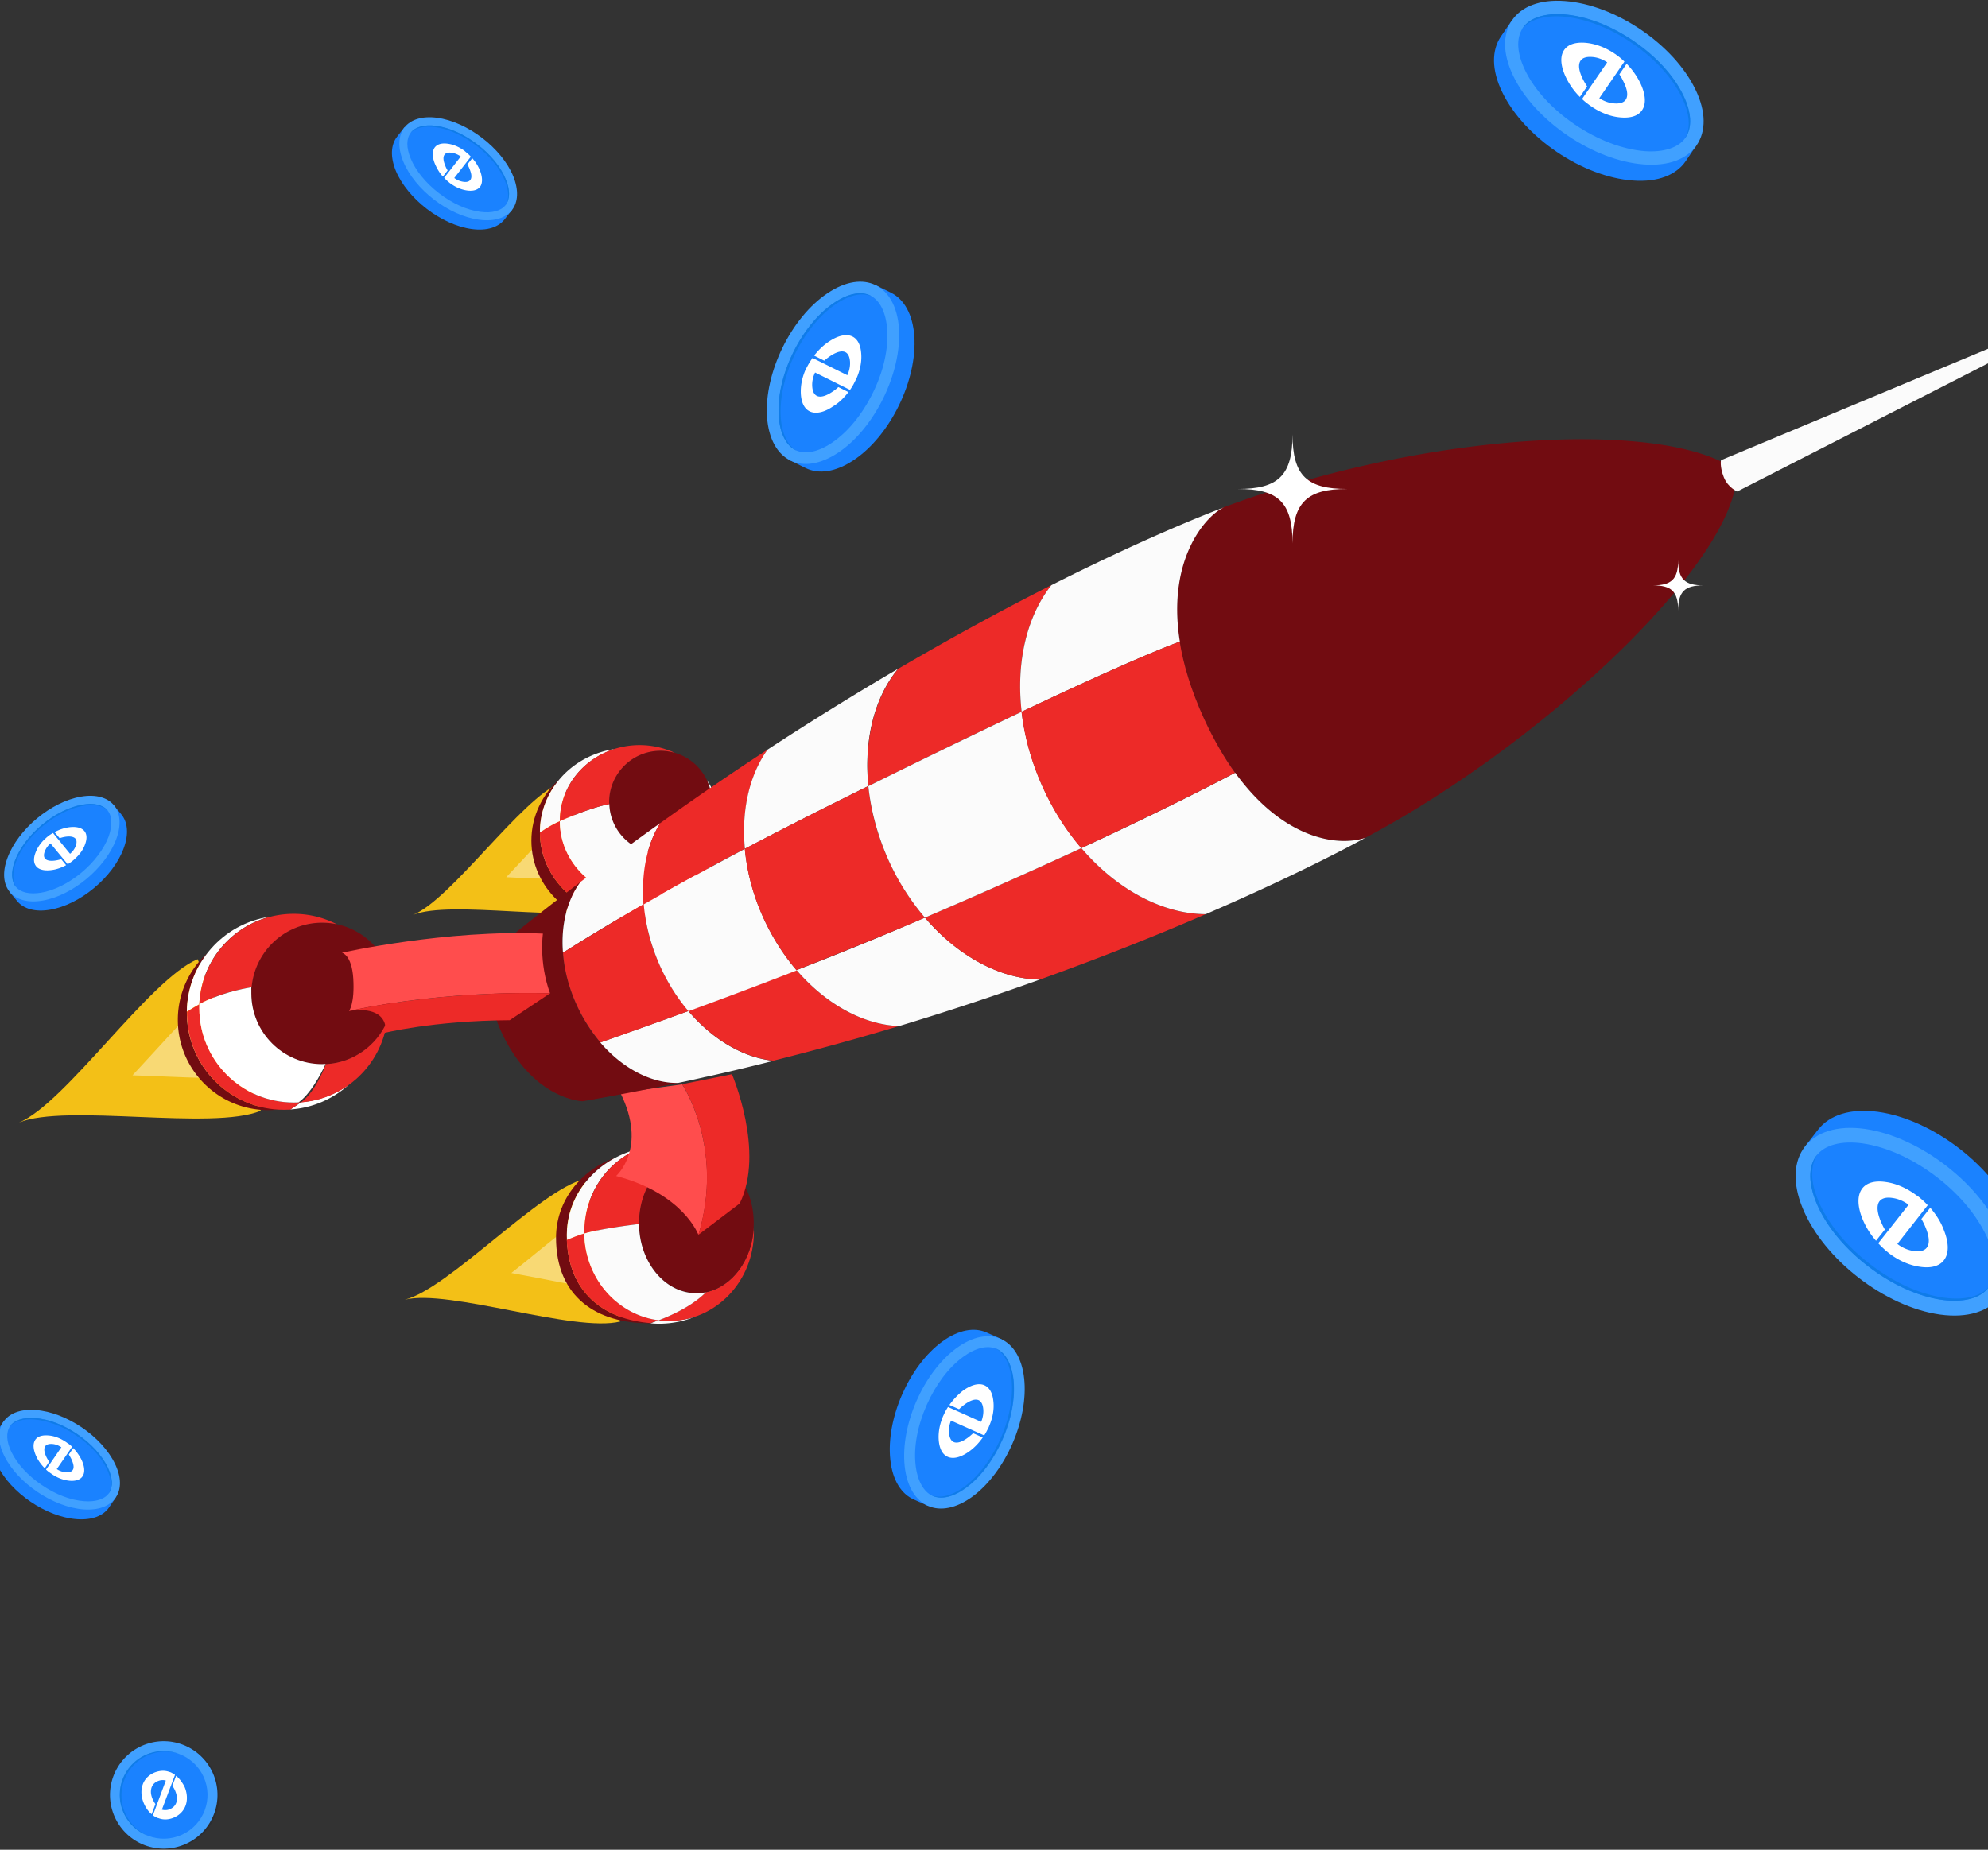 <svg xmlns="http://www.w3.org/2000/svg" width="375" height="349" viewBox="0 0 375 349">
    <rect x="0" y="0" width="375" height="349" fill="#333333" stroke="none"/>
    <g fill="none" fill-rule="nonzero">
        <path fill="#F3C017" d="M37.273 180.977c-9.123 3.816-24.864 27.16-33.688 30.826 8.824-3.667 36.49 1.58 45.613-2.236l-11.925-28.59z"/>
        <path fill="#FFF" d="M24.99 202.89c1.401-1.491 2.832-3.071 4.323-4.681 3.399-3.697 7.304-8.02 10.583-10.971l6.708 16.069c-4.412.268-10.225.03-15.234-.18-2.206-.089-4.353-.178-6.38-.238z" opacity=".4"/>
        <path fill="#F3C017" d="M110.253 222.446c-8.586 2.147-25.608 20.69-33.896 22.777 8.288-2.087 32.048 6.26 40.634 4.114l-6.738-26.89z"/>
        <path fill="#FFF" d="M96.45 240.184a294.75 294.75 0 0 0 4.442-3.577c3.488-2.832 7.543-6.112 10.822-8.288l3.786 15.115c-3.935-.358-9.063-1.342-13.475-2.206-1.908-.358-3.786-.716-5.575-1.044z" opacity=".4"/>
        <path fill="#F3C017" d="M105.781 147.647c-7.512 3.041-20.63 22.061-27.904 24.983 7.274-2.951 29.902 1.61 37.444-1.431l-9.54-23.552z"/>
        <path fill="#FFF" d="M95.496 165.505c1.163-1.222 2.355-2.504 3.578-3.816 2.802-3.011 6.052-6.5 8.794-8.914l5.366 13.237c-3.607.178-8.377-.09-12.49-.299-1.82-.03-3.578-.119-5.248-.208z" opacity=".4"/>
        <g transform="translate(104.619 202.502)">
            <path fill="#FBFBFB" d="M22.896 46.656c-.06 0-.15 0-.209.03-.358.03-.745.03-1.103.03-.656 0-1.312-.06-1.968-.12-.477.18-1.013.388-1.55.567 0 0 3.935.566 8.228-1.163a17.592 17.592 0 0 1-3.398.656z"/>
            <path fill="#720C11" d="M2.296 30.468c0-6.2 3.637-11.597 9.062-14.518C4.86 18.305.268 24.148.268 31.005c0 11.358 7.84 16.158 17.53 16.158h.626c-9.063-.656-16.128-5.724-16.128-16.695z"/>
            <path fill="#FBFBFB" d="M5.605 29.931c0-7.214 4.322-13.355 10.434-15.71-7.87 1.848-13.714 8.406-13.714 16.247 0 .328 0 .656.03.984a27.914 27.914 0 0 1 3.28-1.222c-.03-.09-.03-.18-.03-.299z"/>
            <path fill="#ED2A28" d="M18.066 47.133c.537-.179 1.044-.387 1.55-.566-7.81-1.014-13.892-7.9-14.041-16.337-1.163.357-2.266.805-3.28 1.222.448 10.166 7.155 14.966 15.771 15.681zM37.563 29.097c-.298 6.17-4.114 11.21-9.033 12.223-1.4 1.4-4.024 3.398-8.884 5.277.656.089 1.282.119 1.968.119 8.824 0 15.98-7.513 15.98-16.785-.03-.268-.03-.566-.03-.834z"/>
            <ellipse cx="26.742" cy="28.292" fill="#720C11" rx="10.822" ry="13.177"/>
            <path fill="#ED2A28" d="M15.92 28.292c0-7.274 4.86-13.177 10.822-13.177 1.192 0 2.355.238 3.428.685a15.285 15.285 0 0 0-8.586-2.623c-8.824 0-15.98 7.513-15.98 16.784v.298c.358-.119.716-.208 1.074-.298 2.892-.715 7.244-1.282 9.242-1.52v-.15z"/>
            <path fill="#FBFBFB" d="M5.605 30.26c.149 8.436 6.2 15.353 14.041 16.337 4.86-1.879 7.513-3.876 8.884-5.277a8.666 8.666 0 0 1-1.788.179c-5.933 0-10.763-5.844-10.822-13.058-1.998.238-6.35.805-9.242 1.52-.358.06-.716.18-1.073.298z"/>
            <path fill="#FF4D4D" d="M24.058 2.087s8.05 11.925 3.071 28.41c0 0-2.802-7.78-15.532-11.119 0 0 6.022-5.217.805-15.681l11.656-1.61z"/>
            <path fill="#ED2A28" d="M27.13 30.468c4.948-16.486-3.072-28.411-3.072-28.411L33.45.179s6.29 14.608 1.461 24.386l-7.78 5.903z"/>
        </g>
        <g transform="translate(100.147 140.492)">
            <path fill="#720C11" d="M18.364 32.376c-9.212 0-16.665-7.095-16.665-15.86C1.7 12.67 3.13 9.152 5.515 6.41 2.176 9.3.09 13.475.09 18.126c0 8.765 7.453 15.86 16.665 15.86 5.158 0 9.779-2.236 12.85-5.754-2.952 2.564-6.917 4.144-11.24 4.144z"/>
            <circle cx="24.446" cy="10.852" r="9.689" fill="#720C11"/>
            <path fill="#ED2A28" d="M34.85 18.782c-1.937 5.783-7.631 9.987-14.34 9.987-8.317 0-15.054-6.41-15.054-14.34-1.252.537-2.505 1.282-3.757 2.147.03 8.735 7.483 15.8 16.665 15.8 8.378 0 15.324-5.903 16.487-13.594z"/>
            <path fill="#FBFBFB" d="M15.77.835C7.782 2.027 1.7 8.585 1.7 16.516v.06c1.251-.865 2.504-1.61 3.756-2.147C5.456 8.08 9.778 2.713 15.77.835zM20.51 28.769c8.318 0 15.056-6.41 15.056-14.34 0-2.832-.865-5.485-2.355-7.721a9.595 9.595 0 0 1 .924 4.144c0 5.336-4.323 9.689-9.689 9.689-5.217 0-9.48-4.144-9.66-9.332-1.49.299-4.382 1.074-9.33 3.22 0 7.93 6.737 14.34 15.055 14.34z"/>
            <path fill="#ED2A28" d="M14.757 10.852c0-5.337 4.323-9.69 9.689-9.69.924 0 1.819.15 2.683.388A15.708 15.708 0 0 0 20.511.09C12.193.09 5.456 6.5 5.456 14.43c4.919-2.147 7.84-2.922 9.33-3.22 0-.12-.029-.24-.029-.358z"/>
        </g>
        <path fill="#720C11" d="M257.526 158.082c34.164-18.096 70.714-52.917 70.058-69.254-12.58-9.51-56.94-7.9-96.591 6.827-3.667 1.371-15.741 13.982-3.876 39.918 9.928 21.704 23.85 24.655 30.409 22.509zM108.733 189.563c-3.876-8.586-3.34-17.678.775-23.164a644.386 644.386 0 0 0-14.847 11.657s-5.634 6.558.865 18.543c5.992 11.03 14.4 11.18 14.4 11.18a585.597 585.597 0 0 0 18.006-3.459c-7.215.12-15.085-5.634-19.2-14.757z"/>
        <path fill="#FBFBFB" d="M121.403 170.603c-.507-5.814.596-11.21 3.13-15.294a583.193 583.193 0 0 0-15.025 11.09c-2.534 3.399-3.727 8.169-3.31 13.356 4.204-2.683 9.243-5.724 15.205-9.152zM129.84 190.756a1615.838 1615.838 0 0 1-16.606 5.932c4.204 4.89 9.6 7.722 14.668 7.632 1.61-.328 3.22-.685 4.8-1.043.03 0 .06-.03.09-.03l.894-.179a432.801 432.801 0 0 0 12.223-2.921c-5.635-.567-11.448-3.965-16.07-9.391z"/>
        <path fill="#ED2A28" d="M124.503 182.23a35.653 35.653 0 0 1-3.07-11.627c-5.963 3.428-11 6.469-15.234 9.152.238 3.19 1.073 6.529 2.564 9.808a31.165 31.165 0 0 0 4.501 7.125 1397.318 1397.318 0 0 0 16.606-5.932 36.3 36.3 0 0 1-5.367-8.527zM140.513 160.139c-.656-7.215.864-13.893 4.263-18.693a565.758 565.758 0 0 0-20.243 13.863c-2.534 4.084-3.607 9.51-3.13 15.294a654.356 654.356 0 0 1 19.11-10.464z"/>
        <path fill="#ED2A28" d="M150.261 183.034a1060.702 1060.702 0 0 1-20.421 7.692c4.591 5.426 10.434 8.824 16.069 9.39a525.468 525.468 0 0 0 23.7-6.528c-6.737-.239-13.803-4.084-19.348-10.554z"/>
        <path fill="#FBFBFB" d="M144 173.167c-1.967-4.323-3.1-8.765-3.487-12.999a613.197 613.197 0 0 0-19.08 10.465c.328 3.786 1.341 7.75 3.07 11.626 1.461 3.22 3.28 6.082 5.367 8.527a1060.715 1060.715 0 0 0 20.421-7.692c-2.474-2.862-4.591-6.2-6.29-9.927zM157.863 151.255c2.028-1.014 3.995-1.998 5.933-2.952-.865-8.705 1.133-16.725 5.605-22.12a587.153 587.153 0 0 0-24.625 15.263c-3.429 4.8-4.949 11.478-4.263 18.693a880.985 880.985 0 0 1 17.35-8.884z"/>
        <path fill="#FBFBFB" d="M174.469 173.137c-1.908.805-3.876 1.64-5.873 2.504a635.067 635.067 0 0 1-18.335 7.393c5.545 6.44 12.61 10.315 19.348 10.554a544.441 544.441 0 0 0 26.533-8.765c-7.542-.149-15.472-4.442-21.673-11.686z"/>
        <path fill="#ED2A28" d="M174.469 173.137a45.548 45.548 0 0 1-6.857-10.822c-2.117-4.65-3.369-9.42-3.816-14.012-1.908.954-3.876 1.938-5.933 2.952a981.293 981.293 0 0 0-17.38 8.884c.387 4.233 1.52 8.675 3.488 12.998 1.7 3.726 3.846 7.065 6.26 9.897a939.29 939.29 0 0 0 18.335-7.393c2.027-.835 3.995-1.67 5.903-2.504zM192.714 134.291c-1.073-9.33.924-17.976 5.605-23.88-8.407 4.234-18.126 9.481-28.888 15.771-4.472 5.426-6.47 13.446-5.605 22.121 11.656-5.754 21.167-10.375 28.888-14.012zM203.983 160.02a1141.941 1141.941 0 0 1-29.514 13.117c6.2 7.244 14.13 11.537 21.673 11.686 11.955-4.293 22.509-8.526 31.303-12.342-8.139 0-16.754-4.621-23.462-12.462z"/>
        <path fill="#FBFBFB" d="M167.612 162.315a45.548 45.548 0 0 0 6.857 10.822 1141.941 1141.941 0 0 0 29.514-13.118c-2.832-3.309-5.307-7.184-7.274-11.507-2.147-4.74-3.459-9.57-3.995-14.22a1978.934 1978.934 0 0 0-28.918 14.041c.477 4.561 1.73 9.331 3.816 13.982zM232.99 145.799c-4.144 2.206-13.892 7.214-29.007 14.22 6.708 7.841 15.323 12.432 23.462 12.462 19.08-8.228 30.08-14.4 30.08-14.4-5.336 1.76-15.561.12-24.535-12.282zM231.023 95.685s-12.432 4.501-32.704 14.727c-4.651 5.903-6.678 14.548-5.605 23.88 17.917-8.497 26.205-11.896 29.842-13.237-2.594-16.188 5.545-24.297 8.467-25.37z"/>
        <path fill="#ED2A28" d="M227.117 135.603c-2.474-5.426-3.905-10.255-4.59-14.548-3.608 1.341-11.896 4.74-29.843 13.236.537 4.651 1.848 9.48 3.995 14.22 1.968 4.353 4.442 8.229 7.274 11.508 15.115-7.006 24.834-12.014 29.007-14.22-2.027-2.802-3.994-6.201-5.843-10.196z"/>
        <path fill="#FBFBFB" d="M404.202 53.62l-79.569 33.21s-.268 1.193.537 3.22c.805 1.997 2.534 2.683 2.534 2.683l76.498-39.114z"/>
        <g>
            <g transform="translate(33.367 172.391)">
                <path fill="#720C11" d="M1.878 18.692c0-4.263 1.461-8.198 3.906-11.299a16.978 16.978 0 0 0-5.605 12.64c0 9.392 7.632 17.024 17.023 17.024.626 0 1.252-.03 1.878-.12-9.57-.536-17.202-8.496-17.202-18.245z"/>
                <circle cx="27.397" cy="15.055" r="13.356" fill="#720C11"/>
                <path fill="#FFF" d="M4.204 17.082s.03 0 .03-.03C4.56 9.153 10.046 2.595 17.41.597 8.705 1.908 1.997 9.391 1.878 18.454c.686-.418 1.461-.865 2.326-1.372z"/>
                <path fill="#ED2A28" d="M14.101 13.893c.596-6.827 6.32-12.194 13.296-12.194.954 0 1.879.09 2.773.298A17.736 17.736 0 0 0 22.031.03c-9.57 0-17.38 7.572-17.798 17.052 3.727-2.086 8.229-2.951 9.868-3.19z"/>
                <path fill="#FFF" d="M21.375 36.937c4.204-.268 8.02-1.967 11.001-4.62a17.953 17.953 0 0 1-8.944 3.249c-1.103.775-1.729 1.192-2.057 1.371z"/>
                <path fill="#ED2A28" d="M23.403 35.566c-.448.03-.925.06-1.372.06-9.838 0-17.798-7.96-17.798-17.798 0-.239 0-.507.03-.746 0 0-.03 0-.03.03-.864.477-1.64.954-2.325 1.401v.21c0 10.105 8.198 18.274 18.275 18.274.387 0 .805-.03 1.192-.03.328-.209.954-.626 2.028-1.401zM28.113 28.381l-.06.15s-1.878 5.097-4.65 7.065c8.347-.626 15.114-7.036 16.247-15.264-1.938 4.531-6.35 7.78-11.537 8.05z"/>
                <path fill="#FFF" d="M14.042 13.893c-1.7.268-6.112 1.162-9.809 3.19v.745c0 9.838 7.96 17.798 17.798 17.798.298 0 .626 0 .924-.03 2.773-1.968 5.098-7.245 5.098-7.245-.208 0-.417.03-.656.03-7.363 0-13.355-5.962-13.355-13.356.03-.357-.03-.745 0-1.132z"/>
            </g>
            <path fill="#FF4D4D" d="M103.754 187.417s-18.9-.805-37.921 3.339c0 0 1.103-1.342.805-6.171-.298-4.502-2.147-4.83-2.147-4.83s19.677-4.412 37.922-3.607c0 .03-.805 5.306 1.341 11.269z"/>
            <path fill="#ED2A28" d="M103.754 187.417s-18.9-.805-37.921 3.339c0 0 5.307-1.103 6.648 2.087.567 1.341-.298 2.116-.298 2.116s9.301-2.385 23.969-2.474l7.602-5.068z"/>
        </g>
        <path fill="#FFF" d="M254.097 92.256c-7.483 0-10.285 2.445-10.285 10.285 0-7.84-2.772-10.285-10.285-10.285 7.483 0 10.285-2.444 10.285-10.285 0 7.84 2.773 10.285 10.285 10.285zM321.324 110.442c-3.488 0-4.77 1.132-4.77 4.77 0-3.638-1.282-4.77-4.77-4.77 3.488 0 4.77-1.133 4.77-4.77 0 3.637 1.282 4.77 4.77 4.77z"/>
        <g>
            <path fill="#1A82FF" d="M21.83 282.548l-1.252 1.848c-1.073 1.58-3.16 2.445-6.082 2.236-5.753-.417-12.461-4.949-14.965-10.136-1.253-2.564-1.223-4.83-.15-6.38l1.312-1.938 21.137 14.37z"/>
            <path fill="#40A0FF" d="M.783 274.647c-1.252-2.563-1.223-4.83-.15-6.38 1.074-1.58 3.16-2.444 6.082-2.235 5.754.417 12.462 4.949 14.966 10.136 1.252 2.564 1.222 4.83.15 6.38-1.074 1.58-3.161 2.444-6.083 2.236-5.753-.448-12.461-4.98-14.965-10.137z"/>
            <path fill="#1A82FF" d="M7.878 280.192c-2.594-1.758-4.62-3.965-5.724-6.23-.954-1.968-1.043-3.697-.268-4.86.775-1.162 2.504-1.729 4.71-1.55 2.534.179 5.366 1.252 7.99 3.04 2.593 1.76 4.62 3.966 5.724 6.232.954 1.967 1.043 3.696.268 4.86-.775 1.162-2.504 1.728-4.71 1.55-2.534-.18-5.367-1.253-7.99-3.042z"/>
            <path fill="#0F7CE8" d="M6.417 267.82c2.534.18 5.366 1.253 7.99 3.041 2.594 1.76 4.62 3.965 5.724 6.231.924 1.908 1.043 3.577.358 4.71.03-.03.06-.09.089-.119.775-1.163.686-2.862-.268-4.86-1.103-2.265-3.13-4.471-5.724-6.23-2.624-1.789-5.456-2.862-7.99-3.04-2.206-.15-3.905.416-4.71 1.55-.03.03-.06.089-.09.119.835-1.044 2.505-1.58 4.621-1.402z"/>
            <path fill="#FFF" d="M8.444 277.032l.835-1.222a8.213 8.213 0 0 1-.507-.864c-.805-1.67-.417-2.594 1.044-2.505.626.03 1.222.269 1.759.626l-2.892 4.204c.238.238.507.447.775.626.12.09.239.149.328.238.03 0 .03.03.06.03.03.03.06.06.09.06 1.042.686 2.146 1.073 3.249 1.163 1.252.089 2.116-.269 2.504-1.044.358-.715.238-1.759-.328-2.951a9.082 9.082 0 0 0-1.55-2.177l-.835 1.223c.179.268.328.536.477.834.358.776.507 1.372.387 1.819-.149.507-.626.745-1.4.686a3.445 3.445 0 0 1-1.73-.597l2.892-4.203a4.3 4.3 0 0 0-.805-.656c-.06-.03-.12-.09-.179-.12-.06-.059-.12-.089-.209-.148 0 0-.03 0-.03-.03-.03 0-.03-.03-.059-.03-1.043-.686-2.176-1.103-3.28-1.163-1.251-.089-2.146.269-2.504 1.044-.357.715-.238 1.759.328 2.951.358.775.925 1.55 1.58 2.206z"/>
        </g>
        <g>
            <path fill="#1A82FF" d="M320.042 27.355l-2.057 3.04c-1.759 2.594-5.217 4.025-9.987 3.668-9.48-.686-20.511-8.14-24.625-16.665-2.057-4.234-1.998-7.93-.268-10.494l2.176-3.19 34.76 23.64z"/>
            <path fill="#40A0FF" d="M285.46 14.357c-2.057-4.234-1.998-7.93-.269-10.494 1.76-2.594 5.218-4.025 9.988-3.667 9.48.686 20.51 8.139 24.624 16.665 2.057 4.233 1.998 7.93.269 10.494-1.76 2.594-5.217 4.025-9.987 3.667-9.51-.716-20.511-8.169-24.625-16.665z"/>
            <path fill="#1A82FF" d="M297.087 23.51c-4.264-2.893-7.603-6.53-9.391-10.226-1.58-3.25-1.73-6.082-.448-7.99 1.282-1.908 4.115-2.832 7.722-2.564 4.174.298 8.854 2.087 13.147 5.008 4.263 2.892 7.602 6.53 9.39 10.226 1.58 3.25 1.73 6.082.448 7.99-1.282 1.908-4.114 2.832-7.721 2.564-4.144-.328-8.825-2.087-13.147-5.009z"/>
            <path fill="#0F7CE8" d="M294.702 3.118c4.173.298 8.854 2.086 13.147 5.008 4.263 2.892 7.602 6.529 9.39 10.226 1.521 3.13 1.73 5.873.567 7.78.06-.059.09-.119.15-.208 1.281-1.908 1.132-4.74-.448-7.99-1.789-3.696-5.128-7.334-9.391-10.225-4.293-2.922-8.973-4.71-13.147-5.009-3.637-.268-6.44.656-7.722 2.564-.06.06-.089.15-.119.209 1.342-1.73 4.085-2.594 7.573-2.355z"/>
            <path fill="#FFF" d="M298.01 18.292l1.372-1.997a11.233 11.233 0 0 1-.835-1.431c-1.341-2.743-.685-4.293 1.73-4.115 1.013.06 1.997.418 2.891 1.014l-4.74 6.917c.388.387.805.715 1.252 1.043.18.149.358.268.567.388.03.03.06.03.06.06.059.029.118.089.178.118 1.7 1.103 3.548 1.76 5.337 1.879 2.086.149 3.488-.448 4.114-1.7.596-1.192.387-2.892-.537-4.83a14.029 14.029 0 0 0-2.564-3.607l-1.371 1.998c.298.417.536.864.775 1.371.626 1.252.835 2.266.626 2.981-.239.835-1.043 1.223-2.325 1.133-1.014-.06-1.968-.417-2.862-.984l4.74-6.916c-.418-.388-.835-.775-1.312-1.103-.09-.06-.179-.12-.268-.209-.12-.09-.209-.149-.328-.208l-.03-.03c-.03-.03-.06-.06-.09-.06-1.729-1.133-3.577-1.789-5.396-1.938-2.086-.149-3.517.448-4.143 1.7-.597 1.192-.388 2.891.536 4.83a13.45 13.45 0 0 0 2.624 3.696z"/>
        </g>
        <g>
            <path fill="#1A82FF" d="M165.167 53.798l2.892 1.431c2.445 1.193 4.114 4.025 4.412 8.199.567 8.317-4.531 18.781-11.418 23.373-3.428 2.295-6.618 2.712-9.063 1.52l-3.01-1.49 16.187-33.033z"/>
            <path fill="#40A0FF" d="M158.161 85.37c-3.428 2.295-6.618 2.712-9.062 1.52-2.445-1.193-4.115-4.025-4.413-8.198-.566-8.318 4.532-18.782 11.418-23.373 3.429-2.296 6.619-2.713 9.063-1.52 2.445 1.192 4.114 4.024 4.413 8.198.536 8.288-4.562 18.781-11.419 23.373z"/>
            <path fill="#1A82FF" d="M164.63 74.16c-1.997 4.055-4.74 7.394-7.72 9.391-2.624 1.759-5.069 2.236-6.857 1.371-1.79-.894-2.952-3.22-3.16-6.38-.239-3.666.715-7.93 2.712-12.014 1.998-4.054 4.74-7.393 7.722-9.39 2.623-1.76 5.068-2.237 6.857-1.372 1.788.894 2.951 3.22 3.16 6.38.268 3.667-.686 7.93-2.713 12.014z"/>
            <path fill="#0F7CE8" d="M147.28 78.751c-.238-3.667.716-7.93 2.713-12.014 1.997-4.055 4.74-7.394 7.721-9.391 2.534-1.7 4.89-2.206 6.648-1.46a.624.624 0 0 1-.178-.12c-1.79-.894-4.234-.388-6.857 1.371-2.981 1.998-5.724 5.337-7.722 9.391-1.997 4.084-2.98 8.348-2.713 12.015.21 3.16 1.372 5.485 3.16 6.38.06.03.12.059.21.089-1.7-.954-2.773-3.22-2.982-6.26z"/>
            <path fill="#FFF" d="M160.04 73.981l-1.908-.954a6.81 6.81 0 0 1-1.133.895c-2.206 1.49-3.637 1.132-3.786-.984-.06-.895.119-1.789.536-2.653l6.589 3.279c.268-.388.536-.805.745-1.222l.268-.537c0-.03.03-.06.03-.06.03-.06.06-.119.09-.149.745-1.61 1.103-3.28.983-4.86-.119-1.818-.804-2.98-1.967-3.368-1.103-.358-2.564.03-4.114 1.073-1.044.686-1.998 1.61-2.803 2.654l1.908.954c.328-.299.686-.567 1.074-.835 1.013-.686 1.878-.984 2.504-.894.745.089 1.192.745 1.282 1.878.06.864-.12 1.759-.507 2.593l-6.559-3.25c-.298.418-.566.836-.805 1.253-.06.09-.09.179-.149.268-.06.09-.09.209-.149.298 0 0 0 .03-.03.03-.03.03-.03.06-.06.09-.774 1.64-1.102 3.309-1.013 4.889.12 1.818.805 2.981 1.968 3.369 1.103.357 2.564 0 4.114-1.074 1.103-.656 2.057-1.61 2.892-2.683z"/>
        </g>
        <g>
            <path fill="#1A82FF" d="M21.443 151.91l1.43 1.73c1.223 1.46 1.461 3.726.448 6.439-1.998 5.426-8.228 10.613-13.893 11.567-2.802.477-4.978-.179-6.17-1.61l-1.492-1.788 19.677-16.338z"/>
            <path fill="#40A0FF" d="M8.027 169.917c-2.802.477-4.979-.179-6.171-1.61-1.222-1.46-1.46-3.726-.447-6.44 1.997-5.425 8.228-10.612 13.892-11.566 2.803-.477 4.979.178 6.171 1.61 1.223 1.46 1.461 3.726.448 6.439-2.028 5.426-8.229 10.613-13.893 11.567z"/>
            <path fill="#1A82FF" d="M15.331 164.67c-2.415 1.997-5.098 3.339-7.572 3.756-2.177.358-3.846-.03-4.74-1.073-.895-1.073-.954-2.862-.21-4.949.895-2.385 2.714-4.8 5.158-6.827 2.415-1.997 5.098-3.339 7.573-3.756 2.176-.358 3.846.03 4.74 1.073.894 1.073.954 2.862.209 4.95-.895 2.354-2.713 4.799-5.158 6.826z"/>
            <path fill="#0F7CE8" d="M3.019 162.613c.894-2.385 2.713-4.8 5.157-6.827 2.415-1.997 5.098-3.339 7.572-3.756 2.087-.358 3.727 0 4.621.983-.03-.03-.06-.089-.09-.119-.893-1.073-2.563-1.46-4.74-1.073-2.474.417-5.157 1.759-7.572 3.756-2.444 2.028-4.263 4.442-5.157 6.827-.775 2.087-.686 3.876.209 4.95.03.029.06.089.09.118-.776-1.103-.806-2.862-.09-4.859z"/>
            <path fill="#FFF" d="M12.47 163.24l-.925-1.134c-.298.09-.626.18-.984.239-1.818.298-2.623-.328-2.117-1.7.21-.566.597-1.103 1.074-1.52l3.25 3.935a8.2 8.2 0 0 0 .834-.566c.12-.09.209-.18.328-.269l.03-.03.09-.089c.923-.805 1.639-1.759 1.997-2.802.447-1.193.327-2.117-.299-2.683-.596-.537-1.64-.716-2.921-.507-.865.149-1.73.447-2.534.894l.954 1.133c.298-.09.596-.179.924-.238.835-.15 1.46-.09 1.848.149.448.268.537.805.269 1.55a3.478 3.478 0 0 1-1.074 1.49l-3.22-3.935c-.297.18-.596.358-.864.567-.06.03-.12.09-.149.12-.06.059-.12.089-.179.148 0 0-.03 0-.03.03l-.06.06c-.953.804-1.639 1.788-2.026 2.832-.448 1.192-.328 2.116.298 2.713.596.536 1.64.715 2.921.506.835-.119 1.73-.447 2.564-.894z"/>
        </g>
        <g>
            <path fill="#1A82FF" d="M96.57 39.608l-1.372 1.759c-1.163 1.49-3.31 2.236-6.2 1.848-5.725-.775-12.134-5.694-14.34-11-1.074-2.654-.925-4.89.208-6.38l1.431-1.849L96.57 39.608z"/>
            <path fill="#40A0FF" d="M76.059 30.455c-1.074-2.653-.925-4.889.208-6.38 1.163-1.49 3.31-2.235 6.201-1.848 5.724.775 12.134 5.694 14.34 11 1.073 2.654.924 4.89-.209 6.38-1.162 1.491-3.309 2.237-6.2 1.85-5.754-.746-12.164-5.665-14.34-11.002z"/>
            <path fill="#1A82FF" d="M82.796 36.448c-2.474-1.908-4.382-4.234-5.336-6.559-.835-2.027-.835-3.756.03-4.86.834-1.102 2.593-1.58 4.77-1.281 2.534.328 5.276 1.58 7.81 3.517 2.475 1.908 4.383 4.234 5.337 6.56.834 2.026.834 3.756-.03 4.859-.835 1.103-2.594 1.58-4.77 1.281-2.534-.327-5.307-1.58-7.81-3.517z"/>
            <path fill="#0F7CE8" d="M82.08 23.986c2.535.328 5.277 1.58 7.811 3.518 2.475 1.908 4.383 4.233 5.337 6.559.805 1.967.835 3.637.06 4.74.03-.03.06-.09.089-.12.835-1.102.864-2.832.03-4.859-.954-2.325-2.832-4.65-5.337-6.559-2.504-1.937-5.276-3.19-7.81-3.517-2.177-.298-3.936.179-4.77 1.282-.03.03-.06.089-.09.119.865-1.014 2.564-1.431 4.68-1.163z"/>
            <path fill="#FFF" d="M83.541 33.317l.895-1.162a4.18 4.18 0 0 1-.447-.895c-.716-1.729-.269-2.623 1.192-2.444.596.09 1.193.328 1.73.715l-3.131 4.025c.238.238.477.477.715.686.12.089.21.178.328.268l.03.03c.03.03.06.06.09.06 1.013.745 2.086 1.192 3.16 1.34 1.252.18 2.146-.148 2.564-.864.387-.685.328-1.759-.15-2.951a7.639 7.639 0 0 0-1.43-2.266l-.925 1.163c.15.268.298.536.418.864.328.805.417 1.402.268 1.819-.179.507-.686.715-1.46.596a3.72 3.72 0 0 1-1.7-.715l3.13-4.025c-.238-.238-.477-.507-.745-.715a.65.65 0 0 1-.15-.12c-.059-.06-.118-.09-.178-.149 0 0-.03 0-.03-.03l-.06-.06c-1.013-.745-2.086-1.222-3.19-1.37-1.251-.18-2.146.148-2.563.864-.388.686-.358 1.759.149 2.951.387.895.864 1.7 1.49 2.385z"/>
        </g>
        <g>
            <path fill="#1A82FF" d="M175.095 284.128l-2.743-1.223c-2.325-1.013-3.995-3.607-4.412-7.482-.835-7.722 3.518-17.68 9.749-22.27 3.1-2.266 6.081-2.773 8.377-1.76l2.892 1.283-13.863 31.452z"/>
            <path fill="#40A0FF" d="M180.401 254.375c3.1-2.266 6.082-2.772 8.378-1.759 2.325 1.014 3.994 3.607 4.412 7.483.835 7.721-3.518 17.679-9.749 22.27-3.1 2.266-6.081 2.772-8.377 1.759-2.325-1.014-3.995-3.608-4.412-7.483-.835-7.722 3.518-17.679 9.748-22.27z"/>
            <path fill="#1A82FF" d="M174.797 265.107c1.699-3.845 4.114-7.065 6.827-9.062 2.385-1.76 4.65-2.296 6.35-1.55 1.699.745 2.892 2.861 3.22 5.843.357 3.398-.358 7.423-2.087 11.298-1.7 3.846-4.114 7.066-6.827 9.063-2.385 1.76-4.651 2.296-6.35 1.55-1.7-.745-2.892-2.861-3.22-5.843-.388-3.398.358-7.393 2.087-11.299z"/>
            <path fill="#0F7CE8" d="M190.806 260.159c.358 3.398-.358 7.423-2.087 11.299-1.7 3.845-4.114 7.065-6.827 9.062-2.296 1.67-4.472 2.236-6.171 1.61l.179.09c1.729.745 3.965.208 6.35-1.55 2.713-1.998 5.127-5.218 6.827-9.063 1.7-3.906 2.444-7.9 2.087-11.3-.328-2.95-1.491-5.067-3.22-5.842a.424.424 0 0 0-.179-.06c1.64.835 2.713 2.922 3.04 5.754z"/>
            <path fill="#FFF" d="M179.09 265.078l1.818.805a9.649 9.649 0 0 1 1.014-.865c2.027-1.49 3.339-1.192 3.548.775.089.805-.06 1.67-.388 2.475l-6.26-2.803c-.24.388-.478.775-.656 1.163-.09.179-.15.328-.239.507 0 .03-.03.03-.03.06-.03.059-.03.089-.06.148-.625 1.55-.894 3.1-.745 4.562.18 1.699.865 2.742 1.968 3.07 1.043.298 2.385-.119 3.816-1.162.954-.686 1.789-1.58 2.504-2.594l-1.818-.805a9.06 9.06 0 0 1-.984.835c-.924.685-1.7.984-2.296.924-.715-.06-1.133-.656-1.252-1.7-.09-.804.03-1.639.358-2.444l6.26 2.802c.269-.387.477-.804.686-1.222.03-.09.09-.179.12-.238.059-.09.089-.18.119-.298 0 0 0-.03.03-.03 0-.03.03-.06.03-.09.655-1.55.923-3.13.744-4.62-.178-1.7-.864-2.743-1.967-3.071-1.044-.298-2.385.119-3.816 1.162a13.314 13.314 0 0 0-2.504 2.654z"/>
        </g>
        <g>
            <path fill="#1A82FF" d="M340.463 216.335l2.505-3.22c2.116-2.713 6.051-4.055 11.269-3.339 10.404 1.431 22.03 10.434 25.966 20.123 1.968 4.8 1.64 8.884-.447 11.567l-2.624 3.37-36.669-28.501z"/>
            <path fill="#40A0FF" d="M377.699 233.119c1.967 4.8 1.64 8.884-.447 11.567-2.117 2.713-6.052 4.055-11.27 3.34-10.404-1.432-22.03-10.435-25.966-20.124-1.967-4.8-1.64-8.884.447-11.567 2.117-2.713 6.052-4.055 11.27-3.34 10.404 1.462 22.03 10.465 25.966 20.124z"/>
            <path fill="#1A82FF" d="M365.506 222.208c4.501 3.488 7.9 7.75 9.629 11.954 1.49 3.697 1.49 6.827-.09 8.825-1.55 1.997-4.71 2.832-8.705 2.266-4.59-.627-9.6-2.922-14.13-6.47-4.502-3.488-7.9-7.75-9.63-11.954-1.49-3.697-1.49-6.827.09-8.825 1.55-1.997 4.71-2.832 8.705-2.266 4.56.656 9.6 2.952 14.13 6.47z"/>
            <path fill="#0F7CE8" d="M366.698 244.835c-4.591-.626-9.6-2.921-14.13-6.47-4.503-3.487-7.901-7.75-9.63-11.954-1.461-3.547-1.461-6.588-.09-8.616-.06.06-.119.15-.179.21-1.55 1.997-1.58 5.127-.089 8.824 1.7 4.203 5.128 8.466 9.63 11.954 4.53 3.518 9.57 5.814 14.13 6.47 3.965.536 7.155-.269 8.706-2.266a.65.65 0 0 0 .149-.239c-1.58 1.878-4.68 2.624-8.497 2.087z"/>
            <path fill="#FFF" d="M364.104 227.872l-1.67 2.117c.3.506.567 1.043.806 1.64 1.282 3.13.447 4.77-2.206 4.412a6.483 6.483 0 0 1-3.13-1.342l5.723-7.304a13.019 13.019 0 0 0-1.311-1.252 4.646 4.646 0 0 0-.597-.477c-.03-.03-.06-.03-.089-.06-.06-.03-.12-.09-.179-.119-1.818-1.342-3.786-2.206-5.754-2.474-2.265-.328-3.905.238-4.65 1.58-.716 1.252-.626 3.16.268 5.366a14.735 14.735 0 0 0 2.564 4.144l1.67-2.117c-.299-.477-.537-1.014-.776-1.55-.596-1.431-.745-2.564-.477-3.34.328-.893 1.222-1.281 2.653-1.072 1.104.149 2.147.596 3.071 1.282l-5.724 7.274c.418.447.895.894 1.342 1.312.09.089.179.149.298.238.12.09.209.179.328.268l.03.03c.03.03.06.06.119.09 1.818 1.37 3.816 2.235 5.813 2.504 2.266.328 3.906-.239 4.68-1.58.746-1.252.657-3.16-.238-5.366-.536-1.491-1.46-2.922-2.564-4.204z"/>
        </g>
        <g transform="translate(17.302 325.218)">
            <circle cx="13.943" cy="13.536" r="10.137" fill="#111D28" opacity=".2" transform="rotate(-24.43 13.943 13.536)"/>
            <circle cx="13.586" cy="13.442" r="10.137" fill="#40A0FF" transform="rotate(-24.43 13.586 13.442)"/>
            <circle cx="13.586" cy="13.442" r="8.258" fill="#1A82FF" transform="rotate(-24.43 13.586 13.442)"/>
            <path fill="#0F7CE8" d="M6.35 16.963c-1.878-4.144-.06-9.033 4.114-10.94a8.149 8.149 0 0 1 6.141-.27 8.275 8.275 0 0 0-6.469.15C5.992 7.78 4.144 12.67 6.022 16.843c.954 2.118 2.713 3.638 4.77 4.383a8.369 8.369 0 0 1-4.442-4.263z"/>
            <path fill="#FFF" d="M15.92 9.838l-.716 1.878c.18.239.328.507.477.805.746 1.64.418 2.981-.864 3.578a2.249 2.249 0 0 1-1.58.119l2.474-6.559a5.25 5.25 0 0 0-.686-.417c-.09-.06-.208-.09-.298-.12h-.03c-.03 0-.06-.03-.089-.03-.924-.327-1.908-.238-2.892.18-1.103.506-1.878 1.371-2.176 2.474-.298 1.043-.179 2.266.358 3.428.357.776.834 1.431 1.4 1.908l.716-1.908c-.149-.238-.298-.477-.447-.775-.358-.745-.477-1.43-.358-2.027.12-.686.537-1.222 1.223-1.52.536-.239 1.073-.269 1.55-.12l-2.445 6.56c.239.178.477.297.716.416.06.03.09.06.149.06.06.03.12.06.179.06h.03c.03 0 .03 0 .06.03.923.327 1.937.268 2.92-.18 1.104-.506 1.879-1.37 2.207-2.504.298-1.043.179-2.265-.358-3.428-.447-.775-.924-1.431-1.52-1.908z"/>
        </g>
    </g>
</svg>
